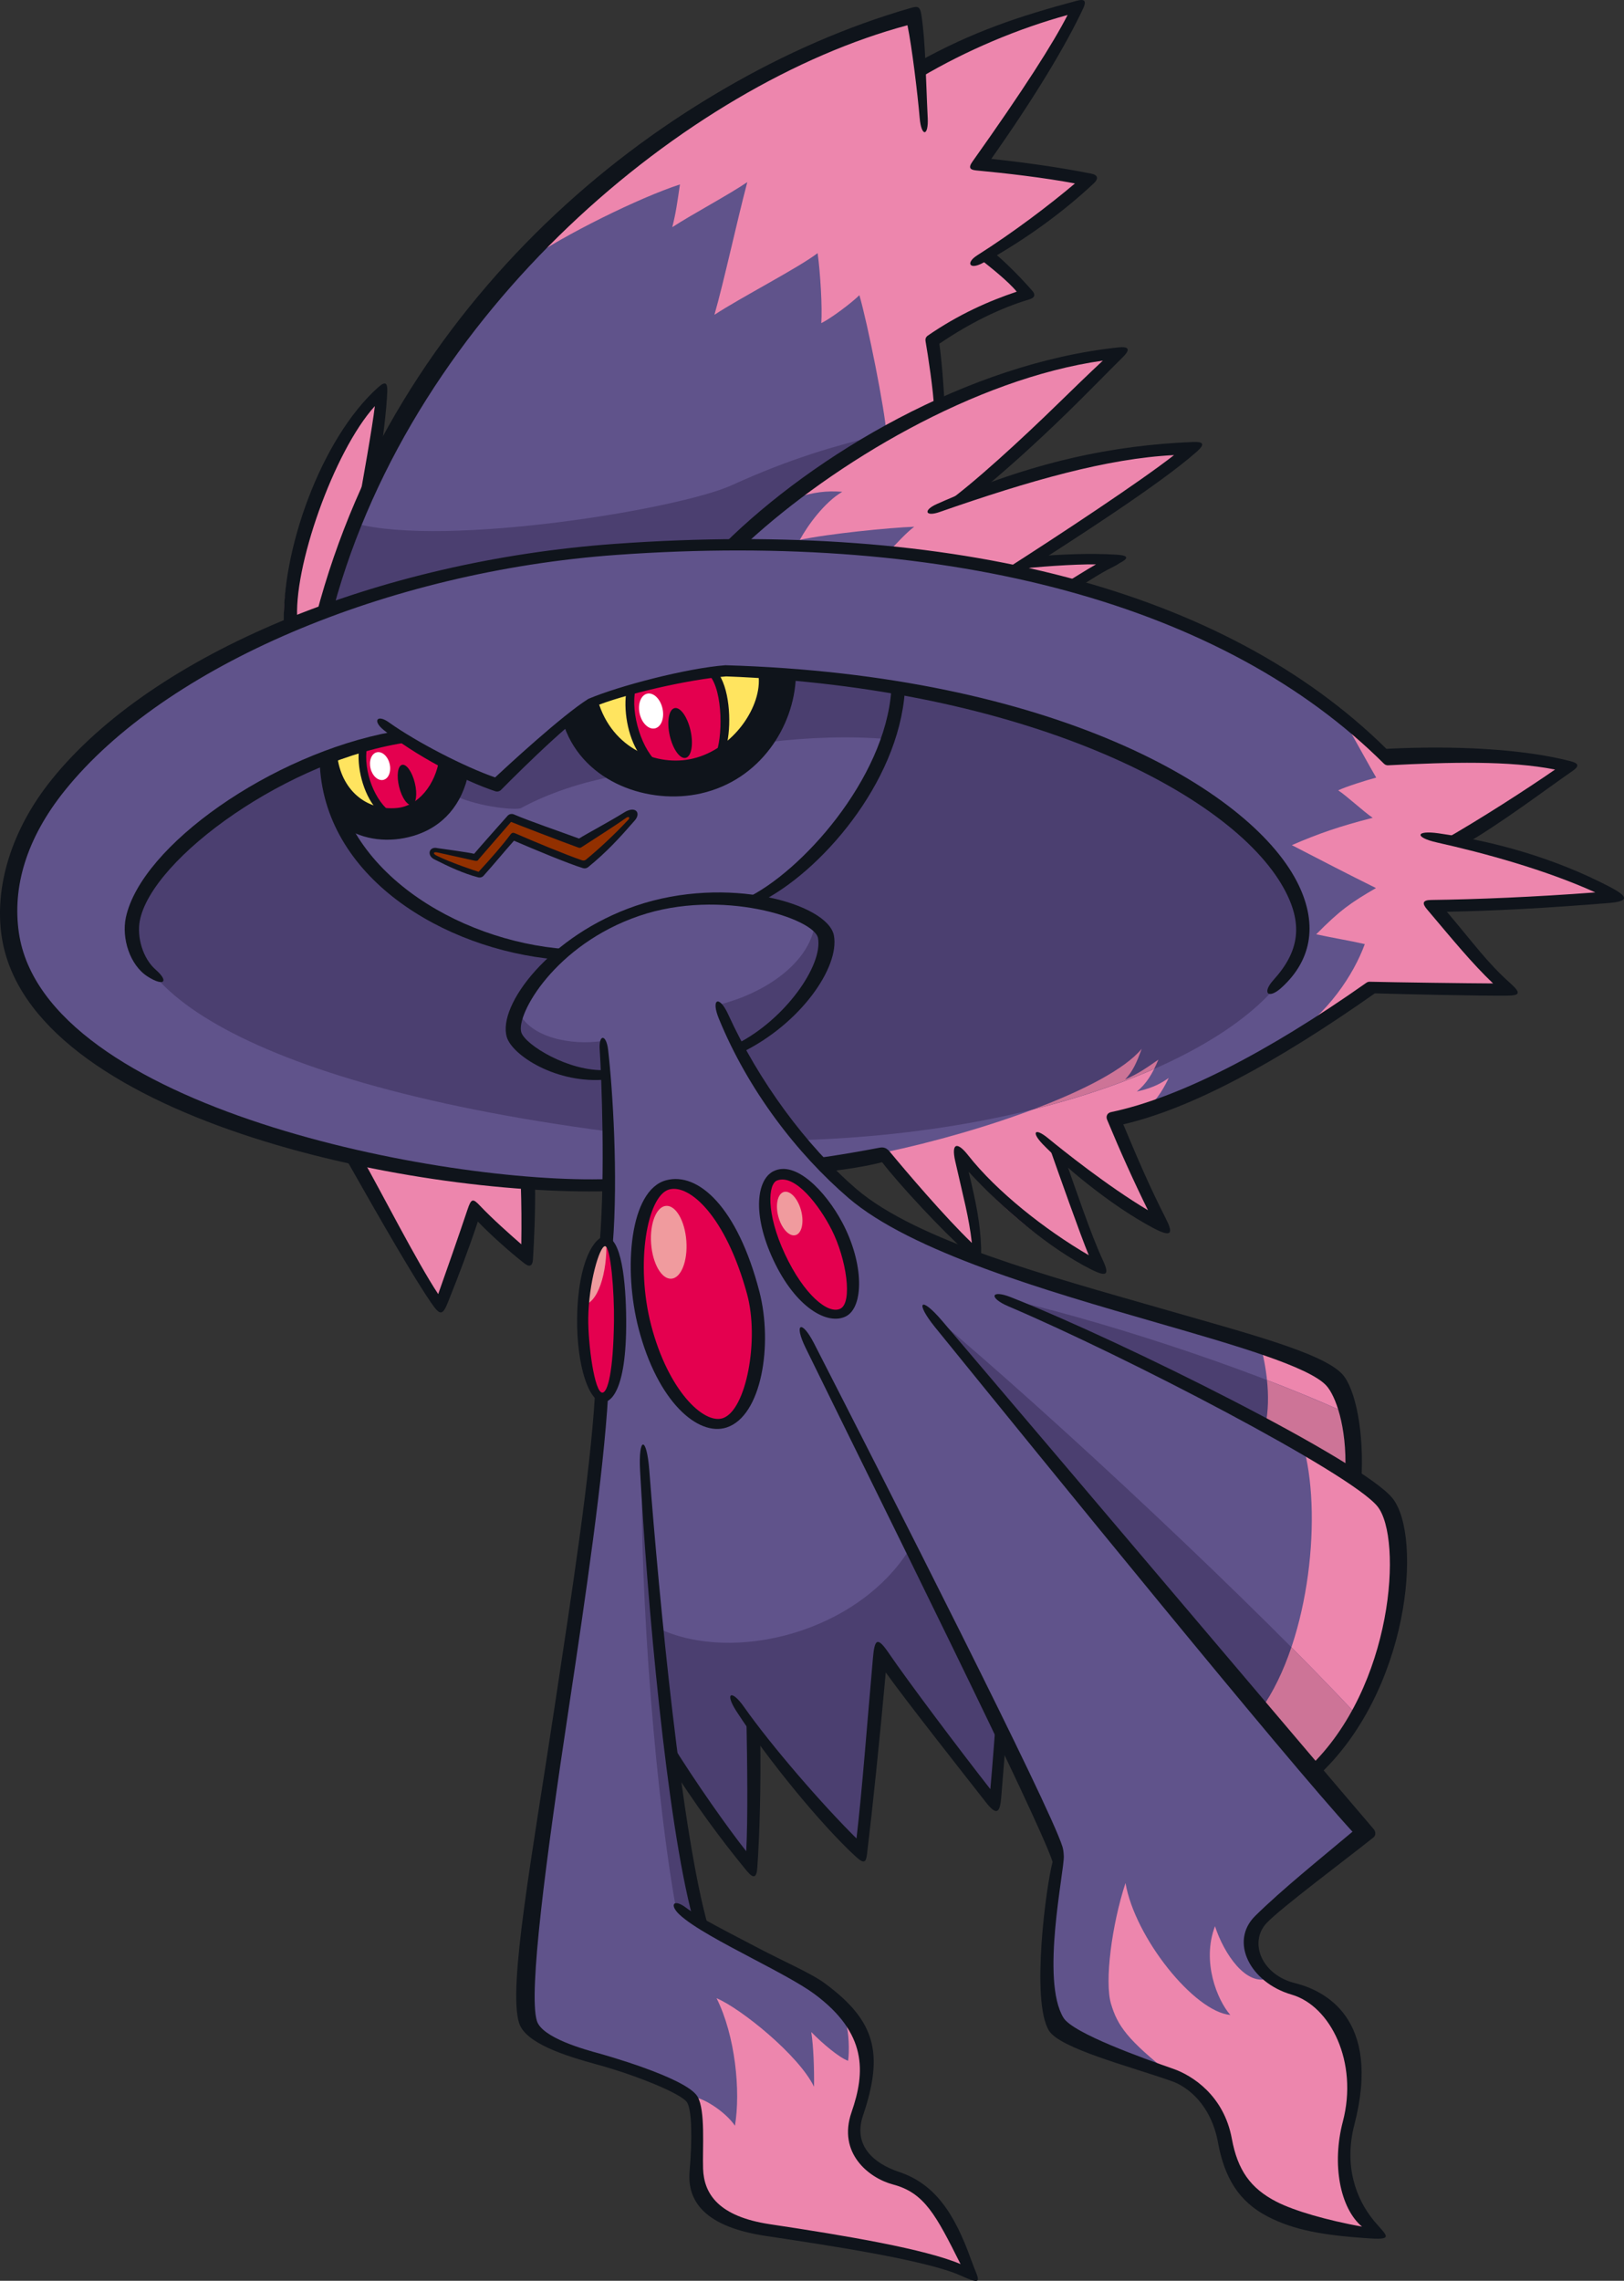 <?xml version="1.0" encoding="UTF-8"?>
<!-- Created with Inkscape (http://www.inkscape.org/) -->
<svg version="1.1" viewBox="0 0 83.02 116.55" xmlns="http://www.w3.org/2000/svg">
 <rect x="0" y="0" width="83.02" height="116.55" fill="#333333" stroke="none"/>
 <g transform="translate(-3.957 -4.38)">
  <g fill="#ed86ad">
   <path d="m68.341 77.485c0.349-1.548 0.023-3.207-0.236-4.238 1.116 0.305 3.616 1.31 3.963 1.985 0.347 0.676 0.873 3.042 0.728 4.703-1.156-0.727-3.432-1.897-4.455-2.45"/>
   <path d="m62.3 61.17c0.557-0.396 0.953-1.18 1.112-1.533-0.307 0.214-0.697 0.488-1.603 0.693 0.471-0.393 0.77-0.866 1.086-1.63-0.558 0.396-1.031 0.731-1.678 1.014 0.385-0.419 0.571-0.831 0.837-1.57-1.643 2.017-7.987 4.24-12.995 5.303 1.142 1.529 3 3.808 4.664 5.096-0.044-1.292-0.444-3.675-0.917-5.087 1.961 2.222 3.805 4.097 7.077 5.787-0.75-1.725-1.52-4.069-2.058-5.828 1.889 1.658 3.681 2.808 5.253 3.722-0.94-1.853-1.78-3.898-2.391-5.439 0.397-0.041 1.048-0.254 1.613-0.529"/>
   <path d="m69.58 57.603c1.964-1.238 3.287-3.24 3.859-4.807-0.788-0.181-1.543-0.299-2.484-0.5 1.237-1.253 1.774-1.617 3.055-2.364-1.575-0.782-2.554-1.292-4.3-2.193 1.359-0.59 2.434-0.962 4.133-1.397-0.47-0.319-1.335-1.125-1.763-1.403 0.37-0.18 1.404-0.508 1.943-0.652-0.27-0.446-1.023-1.831-1.587-2.811 0.749 0.62 1.703 1.315 2.162 1.744 3.634-0.085 6.703-0.152 9.07 0.495-1.025 0.763-3.388 2.542-5.524 3.868 1.711 0.386 5.657 1.178 8.018 2.794-2.862 0.22-7.217 0.492-9.239 0.441 1.304 1.49 2.53 3.064 3.908 4.35-2.102-0.008-5.66-0.087-7.077-0.159-0.905 0.718-2.482 1.792-4.173 2.593"/>
   <path d="m48.984 26.7c-0.085-1.231-0.946-5.548-1.382-7.065-0.451 0.442-1.497 1.209-1.949 1.429 0.059-0.768-0.048-2.594-0.187-3.578-0.973 0.747-3.902 2.253-5.275 3.151 0.493-1.719 1.116-4.634 1.68-6.78-0.915 0.627-2.795 1.629-3.836 2.302 0.188-0.729 0.255-1.243 0.393-2.183-2.062 0.667-5.962 2.588-7.873 3.93 5.059-6.205 13.024-10.387 19.7-12.477 0.139 0.52 0.303 1.768 0.418 2.734 2.697-1.467 5.401-2.733 8.129-3.312-1.143 2.02-3.544 6.184-5.138 8.018 1.702 0.143 4.342 0.537 5.566 0.858-1.056 1.007-3.734 3.039-5.039 3.852 0.878 0.859 1.334 1.206 1.926 1.953-1.758 0.586-3.584 1.538-4.765 2.428 0.113 0.926 0.28 2.254 0.316 3.303-0.835 0.393-1.724 0.849-2.686 1.437"/>
  </g>
  <path d="m35.9 39.938s-0.154 2.416 0.95 3.399c0 0 1.249 1.107 3.705-0.428 0 0 0.592-2.542-0.476-3.915 0 0-3.168 0.342-4.179 0.944" fill="#e4004f"/>
  <path d="m22.289 42.755s-0.365 2.191 1.278 3.302c0 0 2.271 0.323 2.732-2.727l-1.899-0.984s-1.63 0.247-2.111 0.41" fill="#e4004f"/>
  <g fill="#ed86ad">
   <path d="m49.1 32.747c0.328-0.351 0.933-1.011 1.306-1.279-1.274 0.045-4.455 0.367-5.849 0.671 0.4-0.738 1.253-1.916 2.17-2.458-0.81-0.057-1.447 0.007-2.499 0.342 3.784-3.017 10.276-6.918 16.563-7.419-1.603 1.551-4.953 5.182-7.947 7.428 4.429-1.649 8.515-2.679 11.592-2.502-1.574 1.226-5.79 4.362-8.009 5.611 1.25-0.084 3.109-0.067 4.202-0.024-0.673 0.387-1.582 0.984-2.095 1.366-3.627-0.885-6.719-1.506-9.435-1.735"/>
   <path d="m70.347 78.636c0.931 3.673 0.171 10.113-2.35 13.454 0.721 0.797 1.778 2.134 2.617 3.035 3.527-3.193 5.449-9.739 4.065-13.314-0.355-0.917-2.216-2.167-4.332-3.174"/>
   <path d="m22.551 29.531c0.328-1.948 0.488-3.714 0.621-4.95-1.957 1.96-4.895 7.343-4.693 11.913l1.823-0.723c0.708-2.445 1.429-4.494 2.249-6.239"/>
  </g>
  <g fill="#ffe45f">
   <path d="m40.198 38.929c0.297 0.659 0.761 2.237 0.358 3.979 0.885-0.613 2.271-1.879 2.202-3.885z"/>
   <path d="m35.936 39.776c-0.209 0.981 0.089 2.583 0.887 3.652-1.263-0.443-2.454-1.436-2.872-2.974z"/>
   <path d="m22.156 42.566c0.014 1.278 0.143 2.369 1.062 3.433-0.979-0.149-2.307-0.711-2.652-2.769 0.3-0.132 1.02-0.43 1.59-0.664"/>
  </g>
  <path d="m20.47 43.366c0.607 1.689 2.071 3.262 3.8 2.642 0.796-0.285 1.777-0.836 2.072-2.555l0.986 0.515c-0.419 1.885-1.86 3.096-3.211 3.207-1.35 0.111-2.688-0.326-3.157-0.826-0.39-1.019-0.49-2.047-0.49-2.982" fill="#0f141b"/>
  <path d="m33.951 40.454c0.513 1.912 2.507 3.585 4.846 3.149 2.339-0.436 4.04-2.559 3.902-4.65l1.423 0.111c-0.235 2.524-1.978 5.293-4.896 5.782-2.917 0.488-5.871-0.959-6.508-3.516z" fill="#0f141b"/>
  <path d="m35.823 46.649c0.33-0.33 0.268-0.782-0.282-0.402-0.564 0.39-1.691 1.15-2.257 1.458-0.771-0.262-2.923-1.114-3.488-1.363-0.517 0.554-1.308 1.488-1.844 2.104-0.541-0.146-1.49-0.367-1.863-0.436-0.373-0.069-0.526 0.228-0.116 0.402 0.501 0.212 1.688 0.655 2.197 0.779 0.72-0.793 1.225-1.396 1.73-1.979 1.108 0.487 2.746 1.117 3.647 1.45 0.728-0.571 1.536-1.273 2.276-2.012" fill="#923000"/>
  <path d="m37.786 65.045c-1.773 0.419-1.731 4.923-1.232 6.745 0.5 1.823 1.922 6.013 4.086 5.471 2.163-0.542 1.997-5.338 1.47-7.066s-2.16-5.662-4.324-5.15" fill="#e4004f"/>
  <path d="m43.229 64.67c-0.946 0.339-0.267 3.096 0.367 4.321 0.634 1.225 2.165 3.105 3.237 2.569 1.073-0.536 0.233-3.188-0.27-4.23-0.504-1.043-1.796-3.212-3.335-2.66" fill="#e4004f"/>
  <path d="m38.756 67.967c0.074 1.028-0.268 1.891-0.766 1.926-0.498 0.036-0.961-0.768-1.036-1.796-0.073-1.028 0.269-1.891 0.767-1.925 0.497-0.036 0.961 0.768 1.035 1.796" fill="#f09b9e"/>
  <path d="m44.621 66.409c0.163 0.61 0.035 1.174-0.286 1.26-0.321 0.086-0.714-0.34-0.877-0.949-0.163-0.61-0.035-1.174 0.286-1.26 0.321-0.086 0.714 0.339 0.877 0.949" fill="#f09b9e"/>
  <path d="m21.854 31.305c4.649 1.214 16.524-0.731 19.221-1.958 3.077-1.399 5.319-2.015 7.349-2.517-2.501 1.703-5.184 3.574-7.135 5.581-5.979 0.045-12.596 0.355-20.896 3.39 0.345-1.709 0.785-3.017 1.461-4.496" fill="#4b3f70"/>
  <path d="m44.712 62.809c14.823-0.481 25.246-5.92 25.543-10.791 0.289-4.732-8.876-10.278-20.589-12.355-0.588 4.157-3.079 8.082-7.546 10.944 1.381 0.195 3.42 0.731 3.699 1.772 0.278 1.041-0.874 3.95-4.367 5.769 1.033 1.823 2.106 3.254 3.26 4.662" fill="#4b3f70"/>
  <path d="m61.185 59.715c0.391-0.418 0.579-0.831 0.849-1.569-0.857 1.036-2.973 2.127-5.516 3.086 2.299-0.573 4.364-1.273 6.153-2.06 0.073-0.145 0.144-0.3 0.216-0.472-0.566 0.396-1.045 0.731-1.702 1.014" fill="#cd7497"/>
  <g fill="#4b3f70">
   <path d="m20.259 43.334c-3.759 1.524-7.449 4.116-9.156 6.608-2.808 4.098 3.774 9.81 23.707 12.434-0.028-0.807-0.112-2.057-0.14-2.864-1.615 0.056-4.196-0.986-4.679-2.101-0.483-1.115 1.385-3.2 2.363-4.123-5.339-0.139-11.425-3.742-12.094-9.955"/>
   <path d="m49.067 42.325c-1.826-0.172-4.116-0.101-6.137 0.154 0.692-1.016 1.177-2.205 1.174-3.417 1.944 0.094 3.812 0.393 5.399 0.702-0.09 0.892-0.141 1.742-0.437 2.561"/>
   <path d="m35.022 44.227c-2.054 0.386-3.687 1.052-4.719 1.621-0.206 0.113-2.074-0.031-3.406-0.641 0.156-0.303 0.377-0.916 0.445-1.282l1.764 0.747c1.247-1.336 2.581-2.473 3.603-3.317 0.24 1.083 1.147 2.064 2.314 2.871"/>
   <path d="m30.193 56.273c0.569 1.274 2.646 1.727 4.294 1.468l0.182 1.772c-1.819-0.017-5.904-1.291-4.476-3.24"/>
   <path d="m45.315 51.831c-0.298 1.909-2.468 3.439-4.83 4.046 0.221 0.559 0.658 1.513 1.003 2.148 2.28-0.685 5.947-5.662 3.827-6.194"/>
   <path d="m55.047 70.912c4.38 0.987 12.018 3.361 17.591 5.911 0.127 0.669 0.271 1.853 0.267 3.251-3.12-1.962-13.194-7.461-17.858-9.162"/>
   <path d="m51.296 71.714c6.395 5.367 16.61 14.949 21.77 20.514-0.44 0.74-1.427 2.12-2.28 2.873-7.391-8.748-15.661-18.915-19.49-23.387"/>
  </g>
  <path d="m68.439 75.072c0.079 0.75 0.082 1.571-0.09 2.367 0.626 0.345 1.218 0.677 1.768 0.99 0.962 0.513 2.009 1.084 2.679 1.506 0.085-0.972-0.061-2.185-0.265-3.16-1.279-0.582-2.665-1.153-4.093-1.703" fill="#cd7497"/>
  <path d="m70.72 95.024c0.856-0.799 1.616-1.795 2.252-2.897-0.948-1.02-2.06-2.169-3.286-3.401-0.405 1.202-0.929 2.301-1.573 3.199 0.875 1.044 1.746 2.08 2.606 3.098" fill="#cd7497"/>
  <path d="m36.53 78.644c-0.252 5.181 0.46 16.418 1.667 23.273l1.216 0.874c-1.197-6.586-2.501-17.802-2.882-24.147" fill="#4b3f70"/>
  <path d="m23.587 43.58c0.095 0.388-0.047 0.757-0.316 0.822-0.269 0.066-0.564-0.196-0.659-0.585-0.094-0.388 0.047-0.757 0.316-0.822 0.269-0.066 0.565 0.196 0.659 0.585" fill="#fff"/>
  <path d="m37.536 40.756c0.109 0.49-0.064 0.945-0.386 1.017-0.323 0.071-0.673-0.268-0.782-0.757-0.109-0.49 0.064-0.946 0.386-1.017 0.323-0.072 0.673 0.267 0.782 0.757" fill="#fff"/>
  <g fill="#0f141b">
   <path d="m27.156 43.811c-0.252 1.504-1.172 2.57-2.464 2.954-1.313 0.391-2.888 0.039-3.727-0.861l0.319 0.934c0.969 0.635 2.261 0.802 3.525 0.425 1.507-0.449 2.509-1.61 2.823-3.27z"/>
   <path d="m24.875 44.56c0.138 0.564 0.07 1.067-0.152 1.121-0.222 0.054-0.513-0.36-0.652-0.926-0.138-0.564-0.069-1.067 0.152-1.121 0.223-0.054 0.514 0.36 0.652 0.925"/>
   <path d="m38.971 41.889c0.156 0.701 0.044 1.324-0.251 1.39-0.294 0.066-0.659-0.451-0.816-1.153-0.156-0.701-0.043-1.324 0.251-1.39 0.295-0.065 0.659 0.451 0.816 1.153"/>
   <path d="m37.722 64.788m-0.766 7.484c-0.818-3.145-0.205-6.62 0.919-6.937 1.025-0.288 2.883 1.328 3.983 5.339 0.635 2.317-0.036 5.947-1.24 6.348-0.978 0.323-2.797-1.423-3.662-4.75m0.768-7.409c-1.874 0.5-2.2 4.545-1.411 7.577 0.972 3.736 3.033 5.522 4.489 5.06 1.812-0.575 2.384-4.258 1.687-6.949-1.123-4.329-3.136-6.121-4.765-5.688"/>
   <path d="m43.394 64.875c0.93-0.356 2.177 1.307 2.788 2.514 0.768 1.513 1.077 3.724 0.447 4.037-0.623 0.309-1.86-0.704-2.835-2.792-0.978-2.095-0.859-3.585-0.4-3.759m-0.19-0.471c-0.849 0.431-1.094 2.193-4e-3 4.526 1.146 2.454 2.78 3.36 3.71 2.889 0.926-0.467 0.938-2.702-0.193-4.815-0.836-1.561-2.373-3.178-3.511-2.6"/>
   <path d="m51.095 10.573c-0.104-2.123-0.106-3.808-0.321-5.248-0.072-0.477-0.204-0.465-0.578-0.357-12.723 3.673-26.149 14.946-30.361 31.014l0.877-0.326c4.145-15.326 18.142-26.817 29.348-29.815 0.231 1.113 0.518 3.496 0.625 4.744 0.083 0.968 0.458 0.959 0.411-0.011"/>
   <path d="m50.727 8.512c2.352-1.394 5.008-2.506 7.519-3.194-0.727 1.428-2.25 3.818-4.866 7.496-0.231 0.326-0.103 0.419 0.205 0.448 1.501 0.14 3.459 0.367 5.038 0.664-1.318 1.113-3.151 2.504-4.997 3.673-0.598 0.379-0.4 0.756 0.265 0.4 2.213-1.186 4.209-2.683 5.697-4.081 0.227-0.214 0.238-0.418-0.131-0.492-1.558-0.315-3.499-0.585-5.112-0.755 2.25-3.189 3.819-5.816 4.696-7.684 0.182-0.392 0.075-0.504-0.326-0.396-2.924 0.783-5.348 1.584-8.124 3.135z"/>
   <path d="m53.532 29.853c1.381-1.105 3.126-2.681 4.736-4.253 1.036-1.012 1.835-1.842 2.806-2.804 0.423-0.419 0.258-0.544-0.217-0.494-7.686 0.806-15.565 5.484-20.176 10.048l1.209-0.084c4.392-4.037 11.601-8.363 18.157-9.287-0.715 0.669-1.465 1.392-2.264 2.173-1.881 1.835-4.353 4.109-5.817 5.15z"/>
   <path d="m55.925 33.804c2.624-1.677 7.053-4.512 8.919-6.168 0.472-0.418 0.307-0.518-0.188-0.499-4.026 0.16-8.2 0.991-13.097 3.171-0.711 0.316-0.593 0.664 0.138 0.409 4.631-1.615 8.583-2.741 11.99-2.91-1.749 1.366-5.837 4.065-8.655 5.866z"/>
   <path d="m56.45 32.991c1.451-0.104 2.875-0.184 4.308-0.094 0.726 0.045 0.532 0.24 0.097 0.454-0.769 0.377-1.427 0.831-1.955 1.146l-0.813-0.133c0.437-0.254 1.055-0.657 1.61-0.972-1.111-0.017-3.2 0.138-4.005 0.247z"/>
   <path d="m26.129 43.321c-0.203 1.345-1.088 2.417-2.156 2.519-1.637 0.158-2.866-0.982-3.062-2.662l-0.481 0.097c0.232 1.986 1.643 3.233 3.587 3.045 1.34-0.129 2.324-1.213 2.567-2.828z"/>
   <path d="m23.698 46.085c-0.829-0.527-1.488-2.101-1.266-3.379l-0.398 0.056c-0.149 0.943 0.196 2.351 0.866 3.115z"/>
   <path d="m43.874 39.116c-0.089 2.185-1.752 4.866-4.502 5.488-2.016 0.456-5.341-0.242-6.399-3.339l-0.458 0.408c1.025 2.899 4.357 4.017 6.984 3.423 3.056-0.69 4.758-3.45 4.853-5.931z"/>
   <path d="m42.444 39.051c0.202 1.568-1.267 3.775-3.363 4.266-1.791 0.421-4.118-0.481-4.843-2.949l-0.546 0.217c0.842 2.729 3.466 3.692 5.507 3.214 2.413-0.567 3.984-2.964 3.777-4.73z"/>
   <path d="m37.351 43.575c-0.842-0.627-1.466-2.541-1.197-3.781l-0.48 0.198c-0.13 1.029 0.141 2.408 0.78 3.237z"/>
   <path d="m40.799 42.701c0.262-1.002 0.212-2.777-0.369-3.68l-0.495 0.035c0.71 0.808 0.687 3.273 0.305 4.074z"/>
   <path d="m35.781 46.449c-0.731 0.782-1.524 1.512-2.152 2.026-0.066 0.054-0.135 0.06-0.203 0.038-0.847-0.289-2.51-0.98-3.428-1.382-0.121-0.052-0.173-0.016-0.252 0.089-0.381 0.512-0.938 1.155-1.609 1.881-0.1-0.027-1.452-0.475-2.159-0.833-0.191-0.096-0.163-0.212 0.085-0.15l1.856 0.411c0.109 0.03 0.189 0.006 0.214-0.061 0 0 1.539-1.772 1.663-1.918 0.216 0.093 2.505 0.975 3.435 1.311 0.08 0.029 0.117 0.015 0.188-0.031 0.606-0.398 1.66-1.058 2.253-1.481 0.143-0.101 0.226-0.022 0.11 0.102m-6.171-0.204s-1.496 1.681-1.703 1.934c-0.246-0.069-1.869-0.289-1.869-0.289-0.433-0.109-0.571 0.367-0.169 0.571 0.761 0.384 1.482 0.72 2.239 0.92 0.101 0.027 0.212-0.002 0.282-0.08 0.597-0.667 1.023-1.194 1.554-1.791 1.076 0.464 2.807 1.184 3.529 1.402 0.091 0.028 0.189 0.008 0.263-0.052 0.978-0.798 1.618-1.508 2.382-2.383 0.344-0.395 0.03-0.769-0.539-0.412-0.752 0.47-1.907 1.08-2.311 1.335-0.881-0.326-2.539-0.893-3.33-1.234-0.115-0.05-0.247-0.016-0.328 0.079"/>
   <path d="m32.601 53.051c-5.555-0.405-11.743-4.098-11.896-9.798l-0.694 0.185c0.159 5.942 6.344 9.624 12.074 10.14z"/>
   <path d="m42.509 50.654c3.051-1.499 7.083-6.055 7.417-10.783l-0.694-0.034c-0.319 4.517-4.623 9.308-7.452 10.633z"/>
   <path d="m23.717 41.949c-6.176 1.142-12.824 5.818-13.613 9.482-0.226 1.049 0.192 2.445 1.128 3.032 0.807 0.506 1.102 0.258 0.392-0.364-0.666-0.583-0.963-1.679-0.809-2.493 0.606-3.198 7.627-8.289 13.796-9.136z"/>
   <path d="m33.745 40.264c-1.353 0.852-4.145 3.434-4.767 4.014-1.577-0.547-4.017-1.807-5.431-2.816-0.594-0.424-0.843-0.08-0.278 0.381 1.553 1.267 4.082 2.602 5.723 3.142 0.098 0.033 0.208 0.008 0.284-0.063 0.034-0.031 3.244-3.309 4.702-4.237 1.524-0.642 4.927-1.425 6.816-1.57 15.125 0.582 25.778 5.923 28.494 10.811 1.01 1.819 0.818 3.228-0.516 4.7-0.609 0.672-0.266 1.007 0.405 0.398 1.616-1.462 1.858-3.375 0.778-5.448-2.481-4.763-12.541-10.542-29.2-11.031-1.976 0.149-5.451 1.057-7.009 1.719"/>
   <path d="m41.567 58.345c3.047-1.48 5.028-4.378 4.734-5.983-0.299-1.633-5.46-3.118-10.127-1.524-4.39 1.5-7.084 5.083-6.596 6.71 0.281 0.937 2.562 2.417 5.113 2.167l-0.044-0.483c-1.869 0.101-4.131-1.28-4.329-1.93-0.275-0.905 1.719-4.477 6.031-5.95 4.177-1.427 8.96 0.135 9.139 1.141 0.249 1.391-1.672 4.148-4.152 5.404z"/>
   <path d="m39.879 103.02c-1.369-4.765-2.502-16.644-3.017-23.334-0.137-1.782-0.567-1.749-0.471 0.035 0.353 6.528 1.354 17.845 2.692 22.838z"/>
   <path d="m70.986 95.354c4.739-4.326 5.42-12.295 3.872-14.237-1.509-1.892-13.774-8.01-19.51-10.276-1.03-0.407-1.151 0.029-0.132 0.464 5.955 2.532 17.529 8.542 18.875 10.23 1.29 1.619 0.825 9.231-3.525 13.349z"/>
   <path d="m73.254 80.324c0.179-2.579-0.303-4.823-0.959-5.544-1.005-1.105-4.916-2.109-9.371-3.394-5.528-1.593-12.383-3.416-15.487-6.085-2.556-2.198-5-5.528-6.538-8.905-0.46-1.012-0.903-0.819-0.481 0.211 1.501 3.666 4 6.905 6.621 9.158 3.205 2.755 10.155 4.759 15.74 6.368 4.016 1.158 7.809 2.251 8.697 3.228 0.451 0.495 1.052 2.05 0.967 4.385z"/>
  </g>
  <path d="m56.021 33.576-3.899-8.576-8.489-16.912c-7.311 3.156-19.903 13.754-23.079 27.629-7.399 2.192-16.9 8.866-16.121 15.828 0.778 6.963 12.279 13.018 30.627 13.405-0.056 9.251-0.416 12.811-1.847 22.754-1.431 9.943-2.328 15.677-2.376 18.363-0.018 1.022-0.331 2.071 1.466 2.707 1.796 0.637 4.229 1.262 6.26 2.248 0.699 0.34 1.119 0.81 1.008 2.269-0.112 1.459-0.613 4.466 3.041 4.986 3.655 0.52 8.56 0.957 10.993 2.368-0.641-2.161-2.091-4.373-3.891-4.998-1.8-0.625-2.46-1.534-1.784-3.656 0.365-1.144 0.735-2.127 0.088-3.316-0.648-1.19-1.663-2.489-3.103-3.247s-3.865-1.927-5.231-2.85c-0.667-2.927-1.239-6.625-1.382-8.398 1.026 1.621 2.931 4.102 4.03 5.519 0.131-2.066 0.176-5.421 0.12-7.036 1.477 1.808 3.589 4.443 5.43 6.279 0.459-3.088 0.907-7.67 1.059-10.261 1.492 2.252 4.072 5.558 5.847 7.8 0.161-1.178 0.238-2.473 0.316-3.689 1.433 2.86 2.265 4.731 2.972 6.485-0.44 2.44-0.954 7.468-0.151 8.491 0.803 1.023 3.576 1.735 5.416 2.359 1.84 0.624 2.772 1.844 3.422 4.287 0.65 2.442 2.013 3.284 7.538 4.144-1.135-1.295-2.245-2.994-1.403-5.529 0.842-2.534 0.33-5.863-2.582-6.901-2.169-0.774-3.117-2.479-2.022-3.567 1.093-1.089 3.926-3.329 5.419-4.552l-2.649-2.98c2.605-2.959 4.732-6.957 4.387-11.022-0.136-1.611-0.054-2.746-2.37-4.241 0.139-1.823 0.198-4.816-2.177-5.703-2.375-0.888-12.826-3.962-15.809-4.909-2.983-0.947-7.127-2.744-8.989-5.184 0.523-0.059 2.277-0.342 2.971-0.588l0.967 1.098 10.89-2.95c3.768-0.911 10.436-4.375 13.104-6.69l1.617-11.694-0.771-0.095c-4.647-4.648-11.235-7.739-18.864-9.473" fill="#60538b"/>
  <g fill="#ed86ad">
   <path d="m47.201 107.75c0.151 0.492 0.184 1.439 0.111 1.938-0.453-0.164-1.281-0.858-1.883-1.47 0.115 0.719 0.156 1.937 0.141 2.796-0.77-1.6-3.713-3.983-4.983-4.526 0.96 1.91 1.237 4.747 0.941 6.518-0.472-0.706-1.707-1.522-2.241-1.459 0.259 1.016 0.33 1.902 0.287 2.995-0.043 1.093-0.379 3.084 3.038 3.733 3.417 0.65 8.561 0.998 10.993 2.368-0.632-1.918-1.763-4.223-3.891-4.998-2.226-0.81-2.418-2.139-1.784-3.656 0.635-1.517 0.711-2.938-0.73-4.24"/>
   <path d="m68.842 105.47c-1.191 0.447-2.324-1.275-2.774-2.66-0.696 1.831 0.131 3.79 0.783 4.535-1.838-0.162-4.874-3.942-5.358-6.741-0.701 2.132-1.078 5.036-0.741 6.17 0.337 1.132 0.838 1.838 3.075 3.613 1.033 0.335 2.28 1.343 2.799 3.507 0.519 2.164 1.395 4.114 7.797 4.62-1.125-0.972-2.192-2.632-1.635-5.237 0.556-2.607 0.851-4.972-1.773-6.849-0.539-0.386-1.346-0.443-2.173-0.957"/>
   <path d="m68.628 77.313c0.349-1.548 0.023-3.207-0.236-4.238 1.116 0.305 3.616 1.31 3.963 1.985 0.347 0.676 0.873 3.042 0.728 4.703-1.156-0.727-3.432-1.897-4.455-2.45"/>
   <path d="m62.571 60.999c0.565-0.396 0.966-1.18 1.128-1.533-0.311 0.214-0.707 0.488-1.626 0.693 0.478-0.393 0.781-0.866 1.102-1.63-0.566 0.396-1.046 0.731-1.702 1.014 0.391-0.419 0.579-0.831 0.849-1.57-1.667 2.017-8.101 4.24-13.18 5.303 1.158 1.529 3.042 3.808 4.73 5.096-0.045-1.292-0.451-3.675-0.93-5.087 1.989 2.222 3.859 4.097 7.178 5.787-0.761-1.725-1.542-4.069-2.087-5.828 1.916 1.658 3.733 2.808 5.328 3.722-0.953-1.853-1.806-3.898-2.425-5.439 0.403-0.041 1.063-0.254 1.635-0.529"/>
   <path d="m69.867 57.431c1.964-1.238 3.287-3.24 3.859-4.807-0.788-0.181-1.543-0.299-2.484-0.5 1.237-1.253 1.774-1.617 3.055-2.364-1.575-0.782-2.554-1.292-4.3-2.193 1.359-0.59 2.434-0.962 4.133-1.397-0.47-0.319-1.335-1.125-1.763-1.403 0.37-0.18 1.404-0.508 1.943-0.652-0.27-0.446-1.023-1.831-1.587-2.811 0.749 0.62 1.703 1.315 2.162 1.744 3.634-0.085 6.703-0.152 9.07 0.495-1.025 0.763-3.388 2.542-5.524 3.868 1.711 0.386 5.657 1.178 8.018 2.794-2.862 0.22-7.217 0.492-9.239 0.441 1.304 1.49 2.53 3.064 3.908 4.35-2.102-0.008-5.66-0.087-7.077-0.159-0.905 0.718-2.482 1.792-4.173 2.593"/>
   <path d="m49.272 26.529c-0.085-1.231-0.946-5.548-1.382-7.065-0.451 0.442-1.496 1.209-1.949 1.429 0.059-0.768-0.048-2.594-0.187-3.578-0.973 0.747-3.902 2.253-5.275 3.151 0.493-1.719 1.116-4.634 1.68-6.78-0.915 0.627-2.795 1.629-3.835 2.302 0.187-0.729 0.254-1.243 0.392-2.183-2.062 0.667-5.962 2.588-7.873 3.93 5.059-6.205 13.024-10.387 19.7-12.477 0.139 0.52 0.303 1.768 0.418 2.734 2.697-1.467 5.401-2.733 8.129-3.312-1.143 2.02-3.544 6.184-5.138 8.018 1.702 0.143 4.343 0.537 5.566 0.858-1.056 1.007-3.734 3.039-5.039 3.852 0.878 0.859 1.334 1.206 1.926 1.953-1.758 0.586-3.584 1.538-4.765 2.428 0.113 0.926 0.28 2.254 0.316 3.303-0.835 0.393-1.724 0.849-2.686 1.437"/>
  </g>
  <path d="m36.188 39.766s-0.154 2.416 0.95 3.399c0 0 1.249 1.107 3.705-0.428 0 0 0.593-2.542-0.476-3.915 0 0-3.168 0.342-4.179 0.944" fill="#e4004f"/>
  <path d="m22.577 42.583s-0.365 2.191 1.278 3.302c0 0 2.271 0.323 2.732-2.727l-1.899-0.984s-1.63 0.247-2.111 0.41" fill="#e4004f"/>
  <g fill="#ed86ad">
   <path d="m49.388 32.576c0.328-0.351 0.933-1.011 1.306-1.279-1.274 0.045-4.455 0.367-5.849 0.671 0.4-0.738 1.253-1.916 2.17-2.458-0.81-0.057-1.447 0.007-2.499 0.342 3.784-3.017 10.276-6.918 16.563-7.419-1.603 1.551-4.953 5.182-7.947 7.428 4.429-1.649 8.515-2.679 11.592-2.502-1.574 1.226-5.79 4.362-8.009 5.611 1.25-0.084 3.109-0.067 4.202-0.024-0.673 0.387-1.582 0.984-2.095 1.366-3.627-0.885-6.719-1.506-9.435-1.735"/>
   <path d="m22.15 63.493c1.146 1.959 3.246 5.672 4.468 7.549 0.696-1.944 1.544-4.023 1.799-5.005 0.794 0.892 1.661 1.625 2.638 2.512 0.138-1.32 0.199-2.61 0.155-3.87-2.397-0.127-7.046-0.756-9.06-1.186"/>
   <path d="m70.635 78.464c0.931 3.673 0.171 10.113-2.35 13.454 0.721 0.797 1.778 2.134 2.617 3.035 3.527-3.193 5.449-9.739 4.065-13.314-0.355-0.917-2.216-2.166-4.332-3.174"/>
   <path d="m22.838 29.359c0.328-1.948 0.488-3.714 0.621-4.95-1.957 1.96-4.895 7.343-4.693 11.913l1.823-0.723c0.708-2.445 1.429-4.494 2.249-6.239"/>
  </g>
  <g fill="#ffe45f">
   <path d="m40.486 38.758c0.297 0.659 0.761 2.237 0.358 3.979 0.885-0.613 2.271-1.879 2.202-3.885z"/>
   <path d="m36.224 39.605c-0.209 0.981 0.089 2.583 0.887 3.652-1.263-0.443-2.454-1.436-2.872-2.974z"/>
   <path d="m22.443 42.395c0.014 1.278 0.143 2.369 1.062 3.433-0.979-0.149-2.307-0.711-2.652-2.769 0.3-0.132 1.02-0.43 1.59-0.664"/>
  </g>
  <path d="m20.758 43.195c0.607 1.689 2.071 3.262 3.801 2.642 0.796-0.285 1.777-0.836 2.072-2.555l0.986 0.515c-0.419 1.885-1.86 3.096-3.211 3.207-1.35 0.111-2.688-0.326-3.157-0.826-0.39-1.019-0.49-2.047-0.49-2.982" fill="#0f141b"/>
  <path d="m34.239 40.282c0.514 1.912 2.507 3.585 4.846 3.149 2.339-0.436 4.04-2.559 3.903-4.65l1.423 0.111c-0.235 2.524-1.978 5.293-4.896 5.782-2.917 0.488-5.871-0.959-6.508-3.516z" fill="#0f141b"/>
  <path d="m36.11 46.478c0.33-0.33 0.268-0.782-0.282-0.402-0.564 0.39-1.691 1.15-2.257 1.458-0.771-0.262-2.923-1.114-3.488-1.363-0.517 0.554-1.308 1.488-1.844 2.104-0.541-0.146-1.49-0.367-1.863-0.436-0.373-0.069-0.526 0.228-0.116 0.402 0.501 0.212 1.688 0.655 2.197 0.779 0.72-0.793 1.225-1.396 1.73-1.979 1.108 0.487 2.746 1.117 3.647 1.45 0.728-0.571 1.536-1.273 2.276-2.012" fill="#923000"/>
  <g fill="#e4004f">
   <path d="m34.871 67.822c-0.653-0.046-1.143 2.097-1.156 3.532-0.012 1.434 0.149 4.297 1.026 4.422 0.877 0.125 0.93-2.869 0.915-4.178-0.014-1.309-0.192-3.735-0.785-3.777"/>
   <path d="m38.073 64.874c-1.773 0.419-1.731 4.923-1.232 6.745 0.5 1.823 1.922 6.013 4.086 5.471 2.163-0.542 1.997-5.338 1.47-7.066-0.527-1.728-2.16-5.662-4.324-5.15"/>
   <path d="m43.516 64.499c-0.946 0.339-0.267 3.096 0.367 4.321 0.634 1.225 2.165 3.105 3.237 2.569 1.073-0.536 0.233-3.188-0.27-4.23-0.504-1.043-1.796-3.212-3.335-2.66"/>
  </g>
  <g fill="#f09b9e">
   <path d="m39.044 67.796c0.074 1.028-0.269 1.891-0.766 1.926-0.498 0.036-0.961-0.768-1.036-1.796-0.073-1.028 0.269-1.891 0.767-1.925 0.497-0.036 0.961 0.768 1.035 1.796"/>
   <path d="m44.909 66.237c0.163 0.61 0.035 1.174-0.286 1.26-0.321 0.086-0.714-0.34-0.877-0.949-0.163-0.61-0.034-1.174 0.286-1.26 0.321-0.086 0.714 0.339 0.877 0.949"/>
   <path d="m33.745 71.06c0.776-0.027 1.263-1.667 1.209-3.235-0.891 0.083-1.163 2.484-1.209 3.235"/>
  </g>
  <path d="m22.141 31.134c4.649 1.214 16.524-0.731 19.221-1.958 3.077-1.399 5.319-2.015 7.349-2.517-2.501 1.703-5.184 3.574-7.135 5.581-5.979 0.045-12.596 0.355-20.896 3.39 0.345-1.709 0.785-3.017 1.461-4.496" fill="#4b3f70"/>
  <path d="m44.999 62.638c14.823-0.481 25.246-5.92 25.543-10.791 0.289-4.732-8.876-10.278-20.589-12.355-0.588 4.157-3.078 8.082-7.546 10.944 1.381 0.195 3.42 0.731 3.699 1.772 0.278 1.041-0.874 3.95-4.367 5.769 1.033 1.823 2.106 3.254 3.26 4.662" fill="#4b3f70"/>
  <path d="m61.473 59.543c0.391-0.418 0.579-0.831 0.849-1.569-0.857 1.036-2.973 2.127-5.516 3.086 2.299-0.573 4.364-1.273 6.153-2.06 0.073-0.145 0.144-0.3 0.216-0.472-0.566 0.396-1.045 0.731-1.702 1.014" fill="#cd7497"/>
  <g fill="#4b3f70">
   <path d="m20.547 43.163c-3.759 1.524-7.449 4.116-9.156 6.608-2.808 4.098 3.774 9.81 23.707 12.434-0.028-0.807-0.112-2.057-0.14-2.864-1.615 0.056-4.196-0.986-4.679-2.101-0.483-1.115 1.385-3.2 2.363-4.123-5.339-0.139-11.425-3.742-12.094-9.955"/>
   <path d="m49.355 42.154c-1.826-0.172-4.116-0.101-6.137 0.154 0.692-1.016 1.177-2.205 1.174-3.417 1.944 0.094 3.812 0.393 5.399 0.702-0.09 0.892-0.141 1.742-0.437 2.561"/>
   <path d="m35.31 44.055c-2.054 0.386-3.687 1.052-4.719 1.621-0.206 0.113-2.074-0.031-3.406-0.641 0.156-0.303 0.377-0.916 0.445-1.282l1.764 0.747c1.247-1.336 2.581-2.473 3.603-3.317 0.24 1.083 1.146 2.064 2.314 2.871"/>
   <path d="m30.481 56.102c0.569 1.274 2.646 1.727 4.294 1.468l0.182 1.772c-1.819-0.017-5.904-1.291-4.476-3.24"/>
   <path d="m45.603 51.659c-0.298 1.909-2.468 3.439-4.83 4.046 0.221 0.559 0.658 1.513 1.003 2.148 2.28-0.685 5.947-5.662 3.827-6.194"/>
   <path d="m55.334 70.74c4.38 0.987 12.018 3.361 17.591 5.911 0.127 0.669 0.271 1.853 0.267 3.251-3.12-1.962-13.194-7.461-17.858-9.162"/>
   <path d="m51.584 71.543c6.395 5.367 16.61 14.949 21.77 20.514-0.44 0.74-1.427 2.12-2.28 2.873-7.391-8.748-15.661-18.915-19.49-23.387"/>
  </g>
  <path d="m68.726 74.901c0.079 0.75 0.082 1.571-0.09 2.367 0.626 0.345 1.218 0.677 1.768 0.99 0.962 0.513 2.009 1.084 2.679 1.506 0.085-0.972-0.061-2.185-0.265-3.16-1.279-0.582-2.665-1.153-4.093-1.703" fill="#cd7497"/>
  <path d="m71.008 94.853c0.856-0.799 1.616-1.795 2.252-2.897-0.948-1.02-2.06-2.169-3.286-3.401-0.405 1.202-0.929 2.301-1.573 3.199 0.875 1.044 1.746 2.08 2.606 3.098" fill="#cd7497"/>
  <path d="m36.818 78.472c-0.252 5.181 0.46 16.418 1.667 23.273l1.216 0.874c-1.197-6.586-2.501-17.802-2.882-24.147" fill="#4b3f70"/>
  <path d="m37.596 87.58c3.833 1.832 10.202 0.231 12.868-4.056 1.206 2.193 3.557 7.083 4.689 9.427l-0.403 3.53-5.841-7.637-0.94 10.216c-1.129-1.092-4.116-4.505-5.43-6.278l-0.204 6.958-4.025-5.356c-0.313-2.05-0.555-4.665-0.715-6.803" fill="#4b3f70"/>
  <path d="m23.874 43.409c0.095 0.388-0.047 0.757-0.316 0.822-0.269 0.066-0.564-0.196-0.659-0.585-0.094-0.388 0.047-0.757 0.316-0.822 0.269-0.066 0.565 0.196 0.659 0.585" fill="#fff"/>
  <path d="m37.824 40.584c0.109 0.49-0.064 0.945-0.386 1.017-0.323 0.071-0.673-0.268-0.782-0.757-0.109-0.49 0.064-0.946 0.386-1.017 0.323-0.072 0.673 0.267 0.782 0.757" fill="#fff"/>
  <g fill="#0f141b">
   <path d="m27.443 43.639c-0.252 1.504-1.172 2.57-2.464 2.954-1.313 0.391-2.888 0.039-3.727-0.861l0.319 0.934c0.969 0.635 2.261 0.802 3.525 0.425 1.507-0.449 2.509-1.61 2.823-3.27z"/>
   <path d="m25.163 44.389c0.138 0.564 0.07 1.067-0.152 1.121-0.222 0.054-0.513-0.36-0.652-0.926-0.138-0.564-0.069-1.067 0.152-1.121 0.223-0.054 0.514 0.36 0.652 0.925"/>
   <path d="m39.259 41.718c0.156 0.701 0.044 1.324-0.251 1.39-0.294 0.066-0.66-0.451-0.816-1.153-0.156-0.701-0.043-1.324 0.251-1.39 0.295-0.065 0.659 0.451 0.816 1.153"/>
   <path d="m74.24 55.141c1.526 0.045 5.338 0.131 6.739 0.117 0.702-0.005 0.745-0.133 0.166-0.653-1.168-1.042-1.862-2.03-3.223-3.633 2.47-0.049 5.02-0.182 8.282-0.448 1.02-0.084 1.036-0.311 0.024-0.836-2.788-1.451-5.817-2.304-8.722-2.724-1.199-0.173-1.251 0.21-0.084 0.469 2.405 0.536 5.537 1.392 8.089 2.549-3.092 0.235-6.1 0.357-8.398 0.387-0.456 0.005-0.449 0.189-0.214 0.468 1.363 1.611 2.289 2.749 3.385 3.797-1.208-0.004-5.034-0.055-6.308-0.087-0.061-0.002-0.118 0.017-0.168 0.052-5.122 3.608-9.636 5.894-13.051 6.61-0.201 0.042-0.275 0.216-0.205 0.388 0.692 1.666 1.367 3.158 2.09 4.627-2.079-1.239-4.386-3.089-5.11-3.683-0.676-0.555-0.873-0.319-0.267 0.311 0.922 0.958 3.369 3.082 5.665 4.29 0.975 0.512 0.998 0.234 0.608-0.526-0.831-1.638-1.387-2.941-2.159-4.781 3.47-0.804 7.797-3.135 12.862-6.695m2.88-4.203h6e-3 -6e-3"/>
   <path d="m34.761 75.544c-0.418 0.045-0.746-2.526-0.732-3.797 0.02-1.795 0.571-3.678 0.855-3.687 0.296-0.01 0.481 2.396 0.46 3.833-0.036 2.626-0.326 3.623-0.583 3.65m-1.301-3.803c-0.026 2.409 0.595 4.291 1.334 4.296 0.271 0.002 1.205-0.337 1.174-4.243-0.016-1.875-0.227-4.223-1.089-4.22-0.498-0.019-1.386 1.229-1.418 4.167"/>
   <path d="m48.073 112.49c1.081-3.196 0.63-4.849-1.933-6.749-0.717-0.531-2.118-1.129-3.404-1.807-1.483-0.782-2.989-1.529-3.708-2.069-0.642-0.483-0.861-0.145-0.34 0.347 0.671 0.634 2.244 1.462 3.763 2.263 1.209 0.636 2.459 1.296 3.139 1.799 2.705 2.005 2.609 3.991 1.897 6.045-0.725 2.091 0.894 3.365 2.124 3.69 1.61 0.426 2.195 1.566 3.449 4.067-1.805-0.767-5.827-1.449-9.737-2.036-2.647-0.396-3.379-1.559-3.424-2.833-0.036-1.052 0.129-2.987-0.284-3.69-0.57-0.975-4.976-2.189-5.021-2.202-0.723-0.196-2.922-0.797-3.191-1.665-0.444-1.43 0.467-8.289 1.631-15.99 0.868-5.746 1.764-11.862 2.009-15.957l-0.672-0.041c-0.243 4.067-1.19 10.168-2.057 15.902-1.169 7.739-2.393 14.348-1.824 16.186 0.324 1.047 2.377 1.687 3.982 2.126 1.988 0.544 4.35 1.496 4.616 1.95 0.235 0.402 0.265 1.841 0.121 3.504-0.136 1.567 0.817 2.846 3.902 3.309 3.151 0.472 8.218 1.234 9.971 2.03 1.244 0.565 0.881 0.2 0.538-0.763-0.876-2.462-1.888-3.934-3.712-4.543-1.26-0.42-2.357-1.327-1.835-2.873"/>
   <path d="m38.01 64.616m-0.766 7.484c-0.818-3.145-0.205-6.62 0.919-6.937 1.025-0.288 2.883 1.328 3.983 5.339 0.635 2.317-0.036 5.947-1.24 6.348-0.978 0.323-2.797-1.423-3.662-4.75m0.768-7.409c-1.874 0.5-2.2 4.545-1.411 7.577 0.973 3.736 3.033 5.522 4.489 5.06 1.812-0.575 2.384-4.258 1.687-6.949-1.123-4.329-3.136-6.121-4.765-5.688"/>
   <path d="m43.682 64.703c0.93-0.356 2.177 1.307 2.788 2.514 0.768 1.513 1.077 3.724 0.447 4.037-0.623 0.309-1.86-0.704-2.835-2.792-0.978-2.095-0.859-3.585-0.4-3.759m-0.19-0.471c-0.849 0.431-1.094 2.193-4e-3 4.526 1.146 2.454 2.78 3.36 3.71 2.889 0.926-0.467 0.938-2.702-0.193-4.815-0.836-1.561-2.373-3.178-3.511-2.6"/>
   <path d="m57.591 62.963c0.425 1.216 1.622 4.597 2.025 5.56-2.224-1.294-4.705-3.248-6.172-5.114-0.535-0.682-0.872-0.655-0.656 0.306 0.423 1.878 0.698 2.838 0.852 4.18-1.373-1.316-3.374-3.667-4.175-4.636-0.185-0.224-0.326-0.274-0.558-0.229-0.671 0.13-2.259 0.416-3.126 0.517l0.405 0.699c0.92-0.085 2.074-0.271 2.866-0.476 0.881 1.147 3.058 3.488 4.406 4.69 0.526 0.469 0.68 0.379 0.655-0.326-0.043-1.239-0.258-2.304-0.639-3.878 1.77 1.924 4.139 3.918 6.234 4.977 0.903 0.458 0.966 0.257 0.588-0.545-0.525-1.117-1.378-3.608-1.916-5.147z"/>
   <path d="m51.382 10.402c-0.104-2.123-0.106-3.808-0.321-5.248-0.072-0.477-0.204-0.465-0.578-0.357-12.723 3.673-26.149 14.946-30.361 31.014l0.877-0.326c4.145-15.326 18.142-26.817 29.348-29.815 0.231 1.114 0.518 3.496 0.625 4.744 0.083 0.968 0.458 0.959 0.411-0.011"/>
   <path d="m19.163 36.14c-0.254-2.685 1.856-8.7 3.956-11.008-0.116 1.021-0.622 3.856-0.87 5.217l1.035-2.029c0.254-1.418 0.437-3.07 0.47-3.917 0.018-0.462-0.092-0.564-0.465-0.231-2.918 2.606-5.004 8.414-4.814 12.341z"/>
   <path d="m51.014 8.34c2.352-1.394 5.008-2.506 7.519-3.194-0.727 1.428-2.25 3.818-4.866 7.496-0.231 0.326-0.103 0.419 0.205 0.448 1.501 0.14 3.459 0.367 5.038 0.664-1.318 1.113-3.151 2.504-4.997 3.673-0.598 0.379-0.4 0.756 0.265 0.4 2.213-1.186 4.209-2.683 5.697-4.081 0.227-0.214 0.238-0.418-0.131-0.492-1.558-0.315-3.499-0.585-5.112-0.755 2.25-3.189 3.819-5.816 4.696-7.684 0.182-0.392 0.075-0.504-0.326-0.396-2.925 0.783-5.348 1.584-8.124 3.135z"/>
   <path d="m52.239 25.055c-0.03-0.861-0.145-2.299-0.262-3.11 1.606-1.09 3.139-1.828 4.602-2.267 0.279-0.084 0.323-0.239 0.15-0.438-0.592-0.678-1.412-1.51-2.056-2.025l-0.589 0.421c0.504 0.402 1.403 1.105 1.849 1.649-1.432 0.479-2.969 1.159-4.543 2.243-0.127 0.088-0.131 0.204-0.119 0.282 0.123 0.713 0.405 2.539 0.437 3.451z"/>
   <path d="m53.82 29.682c1.381-1.105 3.126-2.681 4.736-4.253 1.036-1.012 1.835-1.842 2.806-2.804 0.423-0.419 0.259-0.544-0.217-0.494-7.686 0.806-15.565 5.484-20.176 10.048l1.209-0.084c4.392-4.037 11.601-8.363 18.157-9.287-0.715 0.669-1.465 1.392-2.264 2.173-1.881 1.835-4.353 4.109-5.817 5.15z"/>
   <path d="m56.213 33.633c2.623-1.677 7.053-4.512 8.919-6.168 0.472-0.418 0.307-0.518-0.189-0.499-4.026 0.16-8.2 0.991-13.096 3.171-0.711 0.316-0.593 0.664 0.138 0.409 4.631-1.615 8.583-2.741 11.99-2.91-1.749 1.366-5.837 4.065-8.655 5.866z"/>
   <path d="m56.737 32.819c1.451-0.104 2.875-0.184 4.308-0.094 0.726 0.045 0.532 0.24 0.097 0.454-0.769 0.377-1.427 0.831-1.955 1.146l-0.812-0.133c0.437-0.254 1.055-0.657 1.61-0.972-1.111-0.017-3.2 0.138-4.005 0.247z"/>
   <path d="m26.416 43.149c-0.203 1.345-1.088 2.417-2.156 2.519-1.637 0.158-2.866-0.982-3.062-2.662l-0.481 0.097c0.232 1.986 1.643 3.233 3.587 3.045 1.34-0.129 2.324-1.213 2.567-2.828z"/>
   <path d="m23.986 45.914c-0.829-0.527-1.488-2.101-1.266-3.379l-0.398 0.056c-0.149 0.943 0.196 2.351 0.866 3.115z"/>
   <path d="m44.162 38.945c-0.089 2.185-1.752 4.866-4.502 5.488-2.016 0.456-5.341-0.242-6.399-3.339l-0.458 0.408c1.025 2.899 4.357 4.017 6.984 3.423 3.056-0.69 4.758-3.45 4.853-5.931z"/>
   <path d="m42.732 38.88c0.202 1.568-1.267 3.775-3.363 4.266-1.791 0.421-4.118-0.481-4.843-2.949l-0.546 0.217c0.842 2.729 3.466 3.692 5.508 3.214 2.412-0.567 3.984-2.964 3.777-4.73z"/>
   <path d="m37.639 43.403c-0.842-0.627-1.466-2.541-1.197-3.781l-0.48 0.198c-0.13 1.029 0.141 2.408 0.78 3.237z"/>
   <path d="m41.086 42.53c0.262-1.002 0.212-2.777-0.369-3.68l-0.495 0.035c0.71 0.808 0.687 3.273 0.305 4.074z"/>
   <path d="m36.068 46.278c-0.731 0.782-1.524 1.512-2.152 2.026-0.066 0.054-0.135 0.06-0.203 0.038-0.847-0.289-2.51-0.98-3.428-1.382-0.121-0.052-0.173-0.016-0.252 0.089-0.381 0.512-0.938 1.155-1.609 1.881-0.1-0.027-1.452-0.475-2.159-0.833-0.191-0.096-0.163-0.212 0.085-0.15l1.856 0.411c0.109 0.03 0.189 0.006 0.214-0.061 0 0 1.539-1.772 1.663-1.918 0.216 0.093 2.505 0.975 3.435 1.311 0.08 0.029 0.117 0.015 0.188-0.031 0.606-0.398 1.66-1.058 2.253-1.481 0.143-0.101 0.226-0.022 0.11 0.102m-6.171-0.204s-1.496 1.681-1.703 1.934c-0.246-0.069-1.869-0.289-1.869-0.289-0.433-0.109-0.571 0.367-0.169 0.571 0.761 0.384 1.482 0.72 2.239 0.92 0.101 0.027 0.212-0.002 0.282-0.08 0.597-0.667 1.023-1.194 1.554-1.791 1.076 0.464 2.807 1.184 3.529 1.402 0.091 0.028 0.189 0.008 0.263-0.052 0.978-0.798 1.618-1.508 2.382-2.383 0.344-0.395 0.03-0.769-0.539-0.412-0.752 0.47-1.907 1.08-2.311 1.335-0.881-0.326-2.539-0.893-3.33-1.234-0.115-0.05-0.247-0.016-0.328 0.079"/>
   <path d="m32.888 52.88c-5.555-0.405-11.743-4.098-11.896-9.798l-0.694 0.185c0.159 5.942 6.344 9.624 12.074 10.14z"/>
   <path d="m42.796 50.483c3.051-1.499 7.083-6.055 7.417-10.783l-0.694-0.034c-0.319 4.517-4.623 9.308-7.452 10.633z"/>
   <path d="m24.005 41.778c-6.176 1.142-12.824 5.818-13.613 9.482-0.226 1.049 0.192 2.445 1.128 3.032 0.807 0.507 1.102 0.258 0.392-0.364-0.666-0.583-0.963-1.679-0.809-2.493 0.606-3.198 7.627-8.289 13.796-9.136z"/>
   <path d="m34.033 40.093c-1.353 0.852-4.145 3.434-4.767 4.014-1.577-0.547-4.017-1.807-5.431-2.816-0.594-0.424-0.843-0.08-0.278 0.381 1.553 1.267 4.082 2.602 5.723 3.142 0.098 0.033 0.208 0.008 0.284-0.063 0.034-0.031 3.244-3.309 4.702-4.237 1.524-0.642 4.927-1.425 6.816-1.57 15.125 0.582 25.778 5.923 28.494 10.811 1.01 1.819 0.818 3.228-0.516 4.7-0.609 0.672-0.266 1.007 0.405 0.398 1.616-1.462 1.858-3.375 0.778-5.448-2.481-4.763-12.541-10.542-29.2-11.031-1.976 0.149-5.451 1.057-7.009 1.719"/>
   <path d="m84.335 43.786c0.393-0.272 0.303-0.407-0.091-0.509-2.463-0.636-5.951-0.806-9.413-0.631-8.271-8.165-22.137-11.715-39.4-10.477-12.146 0.864-23.635 5.586-28.839 12.056-2.092 2.601-2.913 5.509-2.553 7.982 1.348 9.263 20.855 13.314 31.028 13.043l6e-3 -0.62c-8.452 0.293-28.851-3.658-30.151-12.589-0.336-2.311 0.363-4.798 2.354-7.272 5.111-6.355 16.442-11.19 28.196-12.033 17.159-1.23 31.092 2.559 39.233 10.669 0.057 0.057 0.135 0.087 0.216 0.082 3.17-0.162 6.188-0.246 8.532 0.217-1.467 1.016-3.829 2.534-5.66 3.58l1.059 0.233c1.893-1.102 4.044-2.734 5.483-3.733"/>
   <path d="m31.206 68.702c-0.026 0.426-0.204 0.423-0.46 0.224-0.797-0.625-1.743-1.482-2.36-2.124-0.489 1.463-0.982 2.755-1.528 4.121-0.276 0.692-0.409 0.69-0.861 0.03-1.223-1.788-3.474-5.817-4.436-7.498l0.949 0.183c0.873 1.525 2.764 5.24 3.848 6.871 0.341-0.953 1.085-3.084 1.494-4.308 0.193-0.579 0.272-0.599 0.639-0.211 0.615 0.653 1.538 1.471 2.115 1.974 0.016-1.079 0.01-2.021-0.026-3.098l0.728 0.002c0.023 1.454-0.052 2.996-0.104 3.833"/>
   <path d="m41.854 58.173c3.047-1.48 5.028-4.378 4.734-5.983-0.299-1.633-5.46-3.118-10.127-1.524-4.39 1.5-7.084 5.083-6.596 6.71 0.281 0.937 2.563 2.417 5.113 2.167l-0.044-0.483c-1.869 0.101-4.131-1.28-4.329-1.93-0.275-0.905 1.719-4.477 6.032-5.95 4.176-1.427 8.959 0.135 9.138 1.141 0.249 1.391-1.672 4.148-4.152 5.404z"/>
   <path d="m35.282 67.98c0.281-3.54-8e-3 -7.967-0.238-9.956-0.093-0.8-0.482-0.819-0.43-0.016 0.094 1.443 0.284 6.336 6e-3 9.838z"/>
   <path d="m40.167 102.85c-1.369-4.765-2.502-16.644-3.017-23.334-0.137-1.782-0.567-1.749-0.471 0.035 0.353 6.528 1.354 17.845 2.692 22.838z"/>
   <path d="m57.765 99.529c-0.323 1.183-1.119 7.083-0.187 8.613 0.554 0.908 4.057 1.807 6.272 2.582 0.84 0.295 2.018 1.219 2.372 3.14 0.33 1.795 1.061 3.023 2.556 3.791 1.319 0.676 2.781 0.955 5.252 1.111 1.225 0.078 0.757-0.188 0.171-0.895-0.928-1.119-1.552-2.815-1.007-4.923 1.417-5.477-1.582-6.867-3.039-7.23-1.712-0.426-2.358-2.083-1.459-3.058 0.683-0.739 4.098-3.288 5.474-4.387 0.129-0.103 0.117-0.3 0.01-0.425-3.478-4.061-15.697-18.509-22.056-25.967-1.136-1.332-1.4-0.954-0.36 0.328 5.727 7.059 17.882 22.016 21.333 25.772-1.715 1.44-3.564 2.919-4.971 4.3-1.34 1.318-0.254 3.411 1.859 4.024 1.999 0.581 3.413 3.462 2.619 6.488-0.572 2.179-0.147 4.421 0.98 5.37-1.794-0.328-3.453-0.802-4.375-1.275-1.325-0.68-1.986-1.615-2.281-3.224-0.407-2.207-2.025-3.227-2.982-3.563-1.495-0.524-5.14-1.816-5.625-2.614-1.172-1.924 0.045-7.484 0.018-8.256-8e-3 -0.189-0.027-0.351-0.068-0.481-0.646-2.091-9.01-18.516-12.695-25.714-0.64-1.251-1.054-1.044-0.437 0.217 3.696 7.55 11.997 24.234 12.628 26.275"/>
   <path d="m71.274 95.182c4.739-4.326 5.42-12.295 3.872-14.237-1.509-1.892-13.774-8.01-19.51-10.276-1.03-0.407-1.151 0.029-0.132 0.464 5.955 2.532 17.529 8.542 18.875 10.23 1.29 1.619 0.824 9.231-3.525 13.349z"/>
   <path d="m73.542 80.152c0.179-2.579-0.303-4.823-0.959-5.544-1.005-1.105-4.916-2.109-9.371-3.394-5.528-1.593-12.383-3.416-15.487-6.085-2.556-2.198-5-5.528-6.538-8.905-0.46-1.012-0.903-0.819-0.481 0.211 1.501 3.666 4.001 6.905 6.621 9.158 3.205 2.755 10.156 4.759 15.74 6.368 4.016 1.158 7.809 2.251 8.697 3.228 0.451 0.495 1.052 2.05 0.967 4.385z"/>
   <path d="m54.36 96.481c0.516 0.659 0.703 0.575 0.775-0.189l0.246-3.026-0.518-0.952s-0.186 2.509-0.279 3.492c-1.523-1.943-4.182-5.47-5.203-6.967-0.58-0.85-0.714-0.694-0.799 0.27-0.305 3.439-0.545 6.69-0.84 9.216-1.73-1.708-4.351-4.73-5.76-6.733-0.629-0.895-0.984-0.709-0.393 0.211 1.594 2.477 4.382 5.861 6.104 7.44 0.442 0.406 0.535 0.314 0.588-0.129 0.285-2.353 0.643-5.804 0.957-9.27 1.041 1.453 3.809 4.962 5.121 6.636"/>
   <path d="m42.115 92.19c0.043 2.313 0.078 5.084-0.01 6.789-0.84-1.051-2.614-3.539-3.91-5.657l0.371 1.786c1.467 2.283 2.953 4.134 3.567 4.875 0.369 0.444 0.504 0.329 0.539-0.175 0.118-1.697 0.187-4.136 0.152-6.62z"/>
  </g>
 </g>
</svg>
